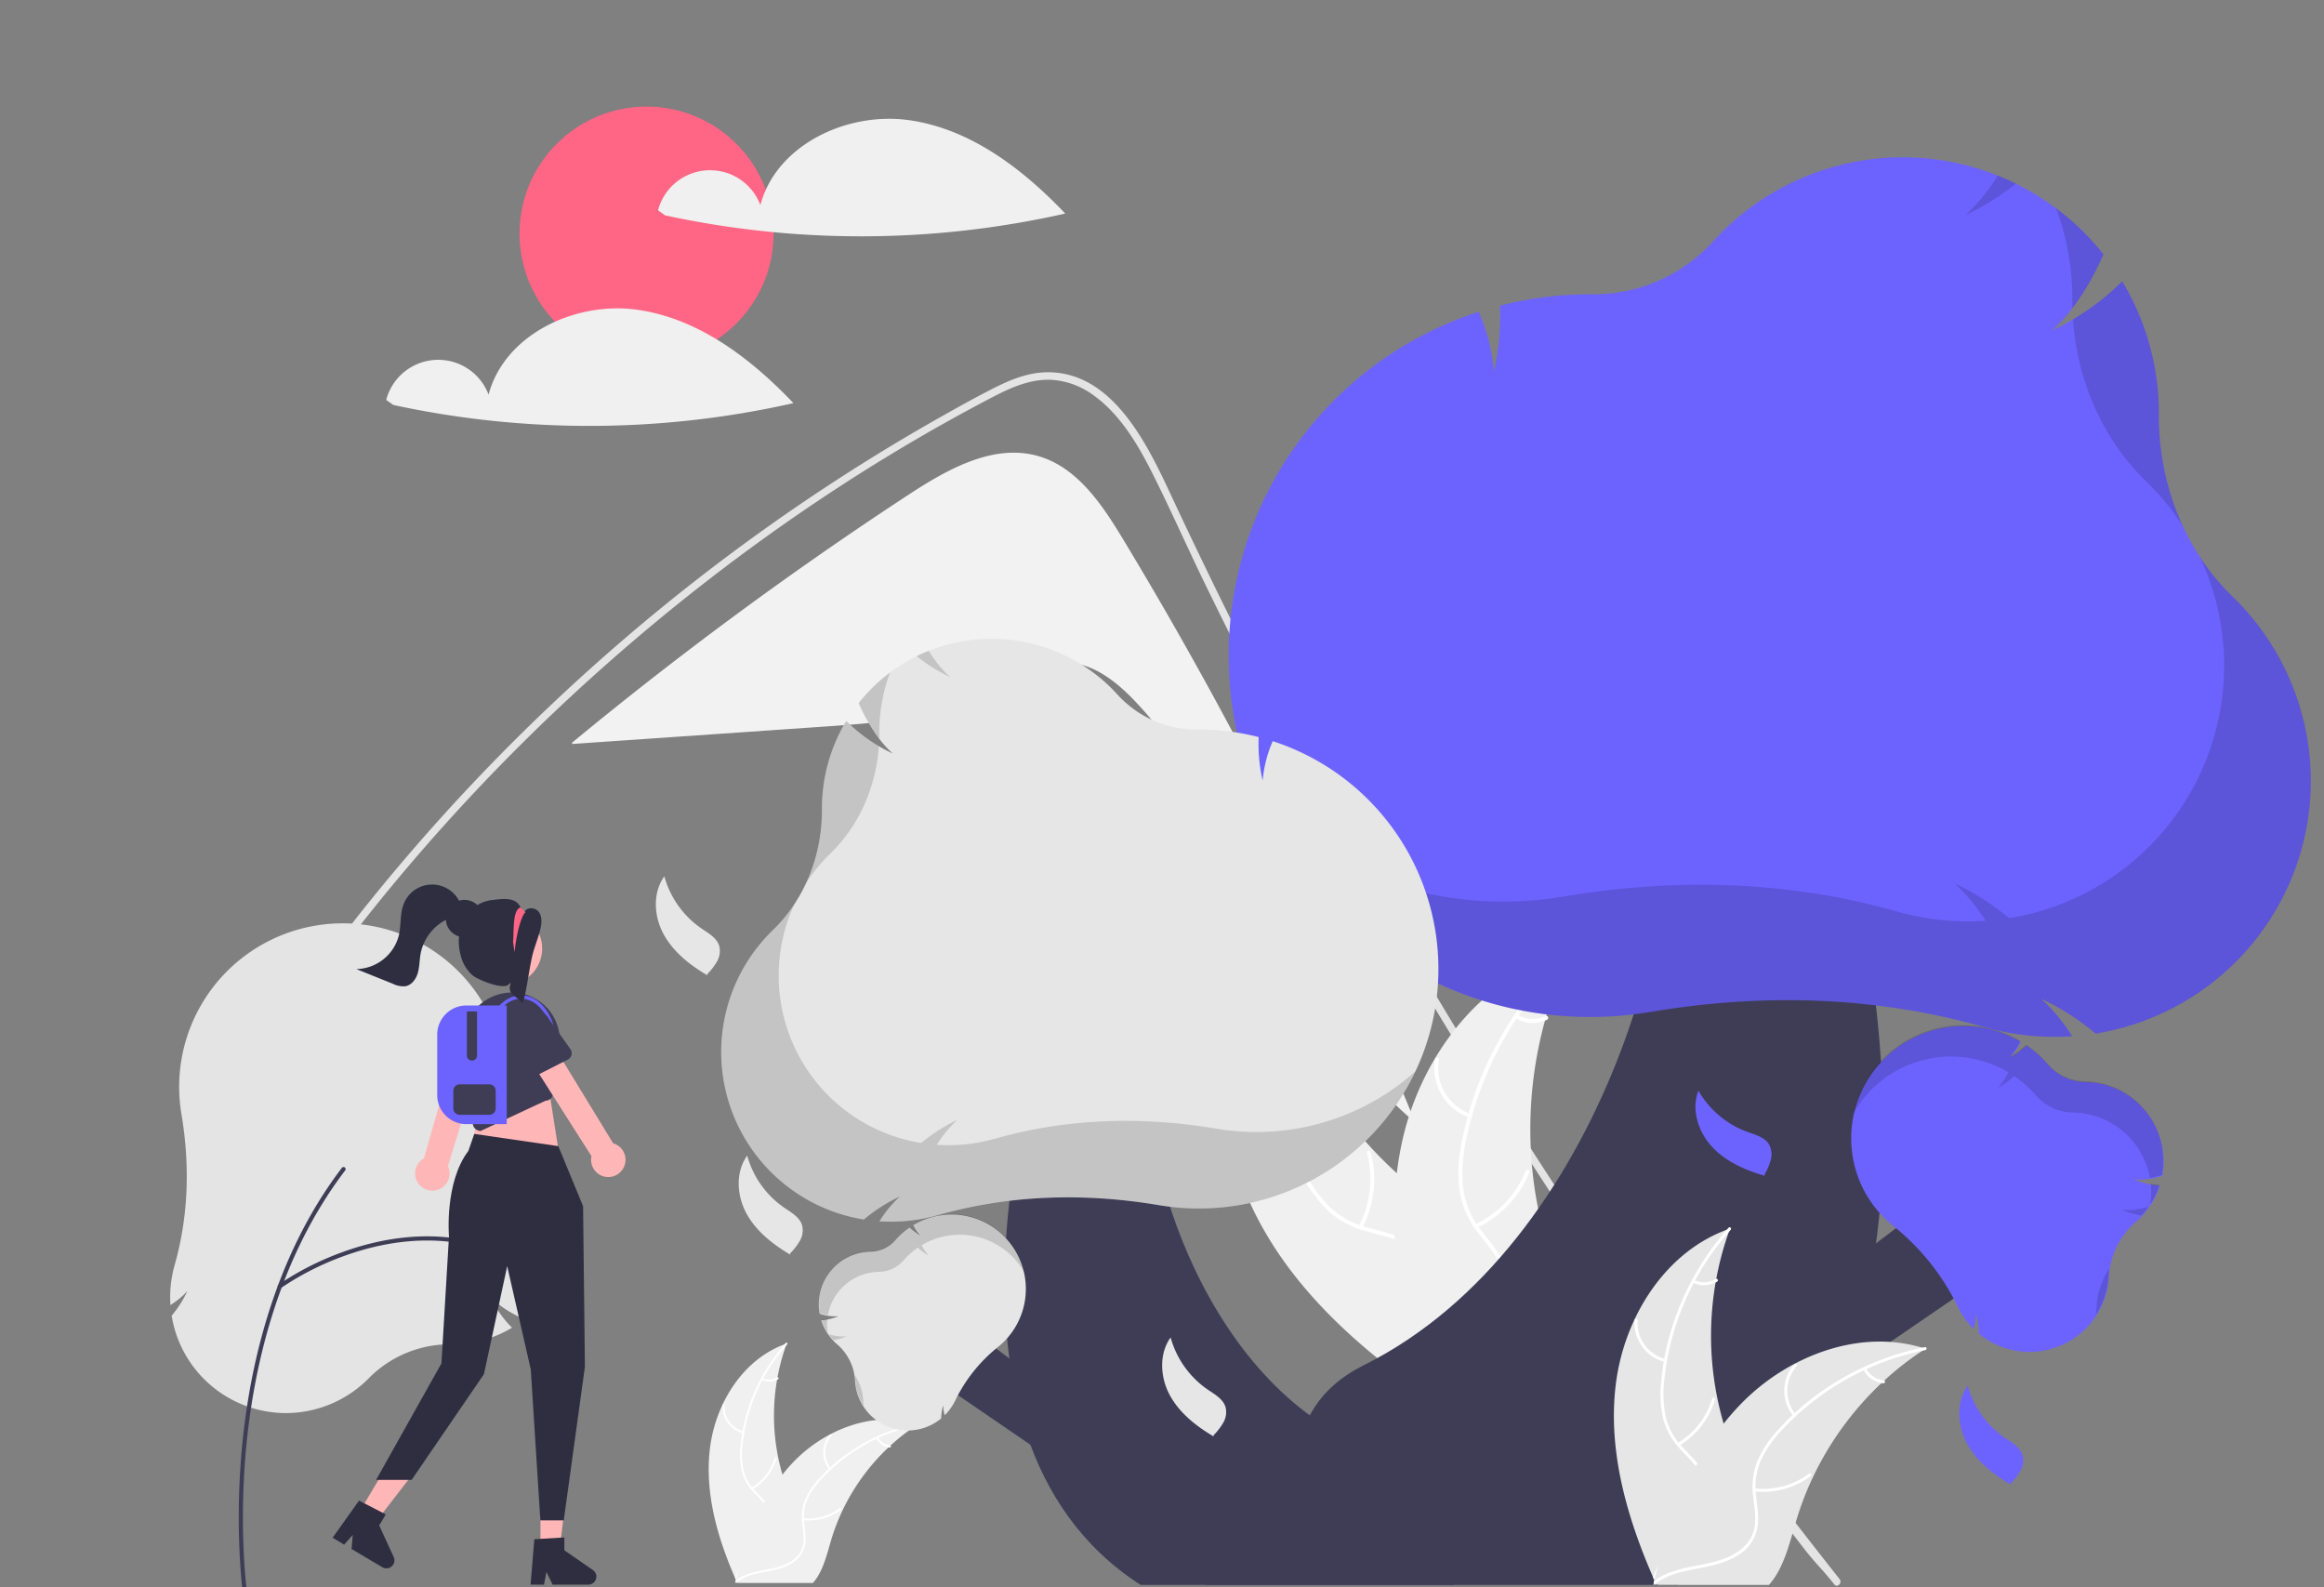 <?xml version="1.0" encoding="UTF-8" standalone="no"?>
<svg
   data-name="Layer 1"
   width="933.039"
   height="637.11"
   viewBox="0 0 933.039 637.11"
   version="1.1"
   id="svg196"
   sodipodi:docname="register2.svg"
   inkscape:version="1.1.2 (b8e25be833, 2022-02-05)"
   xmlns:inkscape="http://www.inkscape.org/namespaces/inkscape"
   xmlns:sodipodi="http://sodipodi.sourceforge.net/DTD/sodipodi-0.dtd"
   xmlns="http://www.w3.org/2000/svg"
   xmlns:svg="http://www.w3.org/2000/svg">
  <rect x="0" y="0" width="933.039" height="637.11" fill="#808080" stroke="none"/>
  <defs
     id="defs200" />
  <sodipodi:namedview
     id="namedview198"
     pagecolor="#505050"
     bordercolor="#eeeeee"
     borderopacity="1"
     inkscape:pageshadow="0"
     inkscape:pageopacity="0"
     inkscape:pagecheckerboard="0"
     showgrid="false"
     inkscape:zoom="0.85940598"
     inkscape:cx="347.33293"
     inkscape:cy="304.86174"
     inkscape:window-width="1920"
     inkscape:window-height="1017"
     inkscape:window-x="-8"
     inkscape:window-y="-8"
     inkscape:window-maximized="1"
     inkscape:current-layer="svg196"
     inkscape:snap-page="false"
     showguides="false"
     inkscape:lockguides="false" />
  <circle
     cx="259.583"
     cy="93.785"
     r="51"
     fill="#ff6584"
     id="circle2" />
  <path
     d="m 364.616,48.194 c -24.717,-3.341 -52.935,10.019 -59.341,34.124 a 21.597,21.597 0 0 0 -41.093,2.109 l 2.83,2.027 a 372.275,372.275 0 0 0 160.659,-0.726 c -17.193,-18.069 -38.337,-34.192 -63.054,-37.533 z"
     fill="#f0f0f0"
     id="path4" />
  <path
     d="m 255.492,124.301 c -24.717,-3.341 -52.935,10.019 -59.341,34.124 a 21.597,21.597 0 0 0 -41.093,2.109 l 2.83,2.027 A 372.275,372.275 0 0 0 318.546,161.833 C 301.353,143.764 280.209,127.642 255.492,124.301 Z"
     fill="#f0f0f0"
     id="path6" />
  <path
     d="M584.083,347.219c-8.366-13.837-18.279-28.61-33.804-33.128-17.979-5.232-36.448,5.162-52.114,15.418A1518.608,1518.608,0,0,0,363.017,429.084l.047.537q50.424-3.477,100.849-6.955c24.288-1.675,49.41-3.581,70.873-15.07,8.145-4.36,16.084-10.184,25.313-10.59,11.467-.504,21.465,7.504,29.322,15.871,46.477,49.492,59.927,125.177,112.07,168.66A1654.787,1654.787,0,0,0,584.083,347.219Z"
     transform="translate(-133.323 -130.962)"
     fill="#f2f2f2"
     id="path8" />
  <path
     d="M869.772,767.003c-5.14-6.49-7.24-8.01-12.31-14.56q-61.92-80.085-116.4-165.58-37.005-58.065-70.34-118.36-15.87-28.665-30.87-57.78-11.64-22.575-22.76-45.42c-2.12-4.35-4.18-8.72-6.23-13.1-4.83-10.3-9.57-20.65-14.66-30.81-5.8-11.58-12.86-23.72-23.51-31.5a32.076,32.076,0,0,0-16.71-6.43c-8.67-.56-16.67,3.02-24.19,6.93-55.02,28.69-106.53,64.66-153.12,105.59a797.156,797.156,0,0,0-124.4,138.09c-1.1,1.57-3.7.07-2.59-1.51q6.555-9.27,13.37-18.34a801.562,801.562,0,0,1,204.64-190.88q19.906-12.9,40.56-24.59c6.94-3.93,13.91-7.81,21-11.45,6.95-3.57,14.33-6.78,22.27-6.9,27.02-.42,41.01,30.18,50.62,50.77q4.53,9.72,9.17,19.38,17.535,36.675,36.42,72.68,11.655,22.23,23.82,44.2,37.86,68.415,80.48,134.06c37.64,57.97,74.98,109.18,117.86,163.39C873.073,766.383,870.963,768.523,869.772,767.003Z"
     transform="translate(-133.323 -130.962)"
     fill="#e4e4e4"
     id="path10" />
  <path
     d="M418.372,712.23c2.256-18.143,13.5-36.02,30.804-41.924a84.237,84.237,0,0,0,.004,57.834c2.659,7.192,6.365,14.914,3.864,22.163-1.556,4.51-5.363,7.961-9.618,10.119-4.255,2.158-8.978,3.186-13.642,4.194l-.918.759C421.463,748.657,416.115,730.373,418.372,712.23Z"
     transform="translate(-133.323 -130.962)"
     fill="#f0f0f0"
     id="path22" />
  <path
     d="M449.347,670.649a72,72,0,0,0-17.899,40.521,31.006,31.006,0,0,0,.353,9.708,17.783,17.783,0,0,0,4.423,8.248c1.993,2.19,4.286,4.2,5.713,6.836a10.889,10.889,0,0,1,.532,8.889c-1.259,3.612-3.741,6.556-6.269,9.351-2.806,3.103-5.77,6.282-6.963,10.395-.145.498-.909.245-.765-.253,2.075-7.157,9.023-11.223,12.336-17.669,1.546-3.008,2.195-6.5.746-9.675-1.267-2.777-3.63-4.851-5.668-7.051a18.976,18.976,0,0,1-4.625-7.904,28.664,28.664,0,0,1-.725-9.659A69.853,69.853,0,0,1,435.638,691.16a73.276,73.276,0,0,1,13.176-21.115c.345-.386.875.221.533.604Z"
     transform="translate(-133.323 -130.962)"
     fill="#fff"
     id="path24" />
  <path
     d="M431.665,706.294a10.802,10.802,0,0,1-8.223-11.316c.041-.517.846-.477.805.04a10.003,10.003,0,0,0,7.67,10.51c.504.12.249.884-.253.765Z"
     transform="translate(-133.323 -130.962)"
     fill="#fff"
     id="path26" />
  <path
     d="M435.066,728.149a20.82,20.82,0,0,0,9.298-11.991c.146-.498.911-.245.765.253a21.656,21.656,0,0,1-9.7,12.458c-.447.265-.807-.456-.362-.72Z"
     transform="translate(-133.323 -130.962)"
     fill="#fff"
     id="path28" />
  <path
     d="M439.541,684.185a6.115,6.115,0,0,0,5.795-.294c.443-.271.803.451.362.72a6.852,6.852,0,0,1-6.41.34.416.416,0,0,1-.256-.509.405.405,0,0,1,.509-.256Z"
     transform="translate(-133.323 -130.962)"
     fill="#fff"
     id="path30" />
  <path
     d="M501.917,702.712c-.272.177-.544.354-.816.537a80.525,80.525,0,0,0-10.296,8.038c-.252.224-.503.456-.748.687a84.892,84.892,0,0,0-18.437,25.238,82.44,82.44,0,0,0-4.516,11.684c-1.666,5.529-3.033,11.656-6.332,16.179a14.142,14.142,0,0,1-1.102,1.36H429.863c-.068-.034-.136-.061-.204-.095l-1.19.054c.048-.211.102-.428.15-.639.027-.122.061-.245.088-.367.02-.082.041-.163.054-.238.007-.027.014-.054.02-.075.014-.075.034-.143.048-.211q.449-1.826.925-3.652c0-.007,0-.007.007-.014a121.219,121.219,0,0,1,10.201-26.781c.136-.252.272-.51.422-.762a78.667,78.667,0,0,1,7.066-10.718,69.543,69.543,0,0,1,4.631-5.298,57.831,57.831,0,0,1,14.472-10.84c10.691-5.645,23.068-7.807,34.494-4.359C501.339,702.528,501.625,702.617,501.917,702.712Z"
     transform="translate(-133.323 -130.962)"
     fill="#f0f0f0"
     id="path32" />
  <path
     d="M501.85,703.09a72,72,0,0,0-38.688,21.578,31.005,31.005,0,0,0-5.563,7.964,17.783,17.783,0,0,0-1.435,9.249c.273,2.949.894,5.934.445,8.898a10.889,10.889,0,0,1-4.927,7.418c-3.18,2.126-6.934,2.982-10.635,3.692-4.109.788-8.389,1.542-11.818,4.108-.415.311-.874-.352-.459-.662,5.966-4.465,13.961-3.528,20.488-6.68,3.045-1.471,5.666-3.868,6.421-7.276.66-2.98.022-6.059-.28-9.042a18.976,18.976,0,0,1,1.066-9.095,28.664,28.664,0,0,1,5.237-8.148,69.853,69.853,0,0,1,16.854-13.878,73.276,73.276,0,0,1,23.233-8.926c.507-.101.566.704.062.804Z"
     transform="translate(-133.323 -130.962)"
     fill="#fff"
     id="path34" />
  <path
     d="M466.272,720.905a10.802,10.802,0,0,1,.248-13.986c.344-.388.963.128.619.517a10.003,10.003,0,0,0-.204,13.01c.331.399-.334.856-.662.459Z"
     transform="translate(-133.323 -130.962)"
     fill="#fff"
     id="path36" />
  <path
     d="M455.829,740.403a20.82,20.82,0,0,0,14.643-3.976c.417-.309.875.353.459.662a21.656,21.656,0,0,1-15.246,4.107c-.516-.057-.37-.85.144-.793Z"
     transform="translate(-133.323 -130.962)"
     fill="#fff"
     id="path38" />
  <path
     d="M485.871,707.994a6.115,6.115,0,0,0,4.804,3.254c.517.051.369.843-.144.793a6.852,6.852,0,0,1-5.322-3.588.416.416,0,0,1,.102-.561.405.405,0,0,1,.561.102Z"
     transform="translate(-133.323 -130.962)"
     fill="#fff"
     id="path40" />
  <path
     d="M635.094,613.645c-14.62-32.339-14.081-73.331,8.609-100.621a163.52,163.52,0,0,0,58.527,95.805c11.682,9.224,25.636,18.267,28.827,32.806,1.986,9.046-.829,18.615-5.695,26.495-4.866,7.88-11.649,14.363-18.355,20.751l-.752,2.186C677.074,670.865,649.714,645.985,635.094,613.645Z"
     transform="translate(-133.323 -130.962)"
     fill="#f0f0f0"
     id="path42" />
  <path
     d="M644.334,513.419a139.766,139.766,0,0,0,11.35,85.24,60.188,60.188,0,0,0,10.408,15.726,34.52,34.52,0,0,0,15.673,9.189c5.519,1.611,11.35,2.62,16.381,5.545a21.137,21.137,0,0,1,9.876,14.188c1.569,7.258.436,14.647-.923,21.834-1.509,7.98-3.203,16.244-1.016,24.266.265.972-1.259,1.326-1.523.356-3.804-13.957,3.592-27.721,2.558-41.753-.482-6.548-2.941-12.989-8.555-16.783-4.909-3.317-10.922-4.363-16.524-5.946a36.836,36.836,0,0,1-15.66-8.414,55.642,55.642,0,0,1-10.974-15.268,135.598,135.598,0,0,1-13.028-40.328,142.244,142.244,0,0,1,.462-48.312c.18-.988,1.674-.52,1.495.462Z"
     transform="translate(-133.323 -130.962)"
     fill="#fff"
     id="path44" />
  <path
     d="M651.109,590.361a20.969,20.969,0,0,1-25.072-10.426c-.455-.898.919-1.647,1.374-.748a19.417,19.417,0,0,0,23.342,9.65c.957-.312,1.307,1.213.356,1.523Z"
     transform="translate(-133.323 -130.962)"
     fill="#fff"
     id="path46" />
  <path
     d="M678.859,623.125a40.417,40.417,0,0,0,3.269-29.272c-.261-.973,1.262-1.327,1.523-.356a42.039,42.039,0,0,1-3.464,30.454c-.472.891-1.798.061-1.329-.826Z"
     transform="translate(-133.323 -130.962)"
     fill="#fff"
     id="path48" />
  <path
     d="M641.786,545.765a11.87,11.87,0,0,0,9.302-6.351c.461-.897,1.786-.065,1.329.826a13.301,13.301,0,0,1-10.275,7.048.808.808,0,0,1-.939-.584.786.786,0,0,1,.584-.939Z"
     transform="translate(-133.323 -130.962)"
     fill="#fff"
     id="path50" />
  <path
     d="M763.867,513.341c-.272.568-.543,1.136-.809,1.716a156.316,156.316,0,0,0-8.923,23.735c-.19.626-.373,1.264-.544,1.895a164.793,164.793,0,0,0-5.006,60.465,160.034,160.034,0,0,0,4.341,23.925c2.834,10.846,6.77,22.38,5.882,33.209a27.454,27.454,0,0,1-.449,3.368l-49.38,30.161c-.147.012-.287.036-.434.049l-1.917,1.294c-.134-.398-.265-.813-.399-1.211-.079-.23-.146-.467-.225-.698-.049-.156-.098-.312-.151-.449-.017-.052-.032-.104-.042-.144-.053-.138-.088-.271-.134-.398q-1.104-3.479-2.163-6.986c-.007-.011-.007-.011-.003-.029-5.334-17.827-9.227-36.255-10.2-54.689-.029-.555-.066-1.12-.072-1.689a152.708,152.708,0,0,1,.861-24.906,135.001,135.001,0,0,1,2.312-13.463,112.263,112.263,0,0,1,13.006-32.602c11.999-20.169,30.315-36.275,52.732-42.124C762.724,513.622,763.287,513.479,763.867,513.341Z"
     transform="translate(-133.323 -130.962)"
     fill="#f0f0f0"
     id="path52" />
  <path
     d="M764.139,514.036a139.766,139.766,0,0,0-42.258,74.893,60.188,60.188,0,0,0-1.158,18.822A34.52,34.52,0,0,0,727.705,624.524c3.436,4.609,7.485,8.926,9.741,14.29a21.137,21.137,0,0,1-.657,17.274c-3.117,6.739-8.47,11.957-13.883,16.877-6.009,5.463-12.337,11.042-15.421,18.763-.374.936-1.803.301-1.43-.633,5.365-13.434,19.558-19.971,27.181-31.797,3.557-5.518,5.472-12.142,3.274-18.551-1.922-5.604-6.094-10.059-9.613-14.696a36.836,36.836,0,0,1-7.438-16.146,55.642,55.642,0,0,1,.43-18.797,135.598,135.598,0,0,1,13.878-40.043,142.244,142.244,0,0,1,29.456-38.296c.739-.68,1.649.593.916,1.269Z"
     transform="translate(-133.323 -130.962)"
     fill="#fff"
     id="path54" />
  <path
     d="M723.224,579.549a20.969,20.969,0,0,1-13.741-23.419c.177-.991,1.725-.762,1.548.23a19.417,19.417,0,0,0,12.827,21.759c.952.327.313,1.756-.633,1.43Z"
     transform="translate(-133.323 -130.962)"
     fill="#fff"
     id="path56" />
  <path
     d="M725.654,622.416a40.417,40.417,0,0,0,20.234-21.404c.377-.934,1.807-.3,1.43.633a42.039,42.039,0,0,1-21.101,22.23c-.913.427-1.472-1.034-.564-1.459Z"
     transform="translate(-133.323 -130.962)"
     fill="#fff"
     id="path58" />
  <path
     d="M742.63,538.328a11.87,11.87,0,0,0,11.25.53c.908-.439,1.465,1.023.564,1.459a13.301,13.301,0,0,1-12.447-.558.808.808,0,0,1-.399-1.032.786.786,0,0,1,1.032-.399Z"
     transform="translate(-133.323 -130.962)"
     fill="#fff"
     id="path60" />
  <polygon
     points="725.514 520.131 781.058 477.961 808.131 505.035 717.646 566.955 725.514 520.131"
     fill="#3f3d56"
     id="polygon62" />
  <path
     d="M807.033,767.207H617.031l6.664-21.592,0,0c41.302-14.951,18.102-47.089,57.39-66.732,96.095-48.047,133.297-191.426,119.226-248.104l62.973-2.663S950.249,675.087,807.033,767.207Z"
     transform="translate(-133.323 -130.962)"
     fill="#3f3d56"
     id="path64" />
  <path
     d="M969.24,665.71a31.936,31.936,0,0,1-41.268.772l-.123-.101-.004-.159a30.599,30.599,0,0,0-1.227-7.809,21.86,21.86,0,0,1-.794,5.406l-.159.593-.427-.441c-.369-.38-.725-.766-1.06-1.147a32.206,32.206,0,0,1-4.905-7.428,93.885,93.885,0,0,0-26.05-32.469,45.581,45.581,0,0,1-5.465-5.258,45.053,45.053,0,0,1,56.576-68.639l.282.165-.146.291a23.468,23.468,0,0,1-4.187,6.04,30.605,30.605,0,0,0,6.449-4.659l.205-.193.232.16a45.245,45.245,0,0,1,8.239,7.334l.263.301a20.113,20.113,0,0,0,14.893,6.873,31.926,31.926,0,0,1,30.915,37.404l-.036.211-.205.062a27.396,27.396,0,0,1-11.158,1.392,31.125,31.125,0,0,0,9.939,2.489l.443.035-.141.422a31.905,31.905,0,0,1-9.208,13.883l-.121.106c-.043.037-.086.075-.129.113a31.351,31.351,0,0,0-10.831,21.761A32.17,32.17,0,0,1,969.24,665.71Z"
     transform="translate(-133.323 -130.962)"
     fill="#6c63ff"
     id="path66" />
  <path
     d="M975.052,655.447a31.844,31.844,0,0,1-.359,3.433,32.276,32.276,0,0,0,5.189-15.991c.042-.872.134-1.74.257-2.605A30.291,30.291,0,0,0,975.052,655.447Z"
     transform="translate(-133.323 -130.962)"
     opacity="0.15"
     id="path68" />
  <path
     d="M985.1,616.637a31.077,31.077,0,0,0,7.942,2.246,31.959,31.959,0,0,0,2.91-3.551A27.08,27.08,0,0,1,985.1,616.637Z"
     transform="translate(-133.323 -130.962)"
     opacity="0.15"
     id="path70" />
  <path
     d="M996.804,606.152a32.12,32.12,0,0,1-.227,8.285,31.752,31.752,0,0,0,3.594-7.411l.141-.422-.443-.035A30.861,30.861,0,0,1,996.804,606.152Z"
     transform="translate(-133.323 -130.962)"
     opacity="0.15"
     id="path72" />
  <path
     d="M993.85,575.847a32.001,32.001,0,0,0-23.435-10.836,20.113,20.113,0,0,1-14.893-6.873l-.263-.301a45.246,45.246,0,0,0-8.239-7.334l-.232-.16-.205.193a30.605,30.605,0,0,1-6.449,4.659,23.469,23.469,0,0,0,4.187-6.04l.146-.291-.281-.165a45.02,45.02,0,0,0-66.701,29.146,45.028,45.028,0,0,1,61.871-16.588l.281.165-.146.291a23.469,23.469,0,0,1-4.187,6.04,30.604,30.604,0,0,0,6.449-4.659l.205-.193.232.16a45.246,45.246,0,0,1,8.239,7.334l.263.301a20.113,20.113,0,0,0,14.893,6.873,31.932,31.932,0,0,1,30.882,26.244,38.699,38.699,0,0,0,4.621-1.125l.205-.062.036-.211A31.803,31.803,0,0,0,993.85,575.847Z"
     transform="translate(-133.323 -130.962)"
     opacity="0.15"
     id="path74" />
  <path
     d="M1061.073,444.374a102.831,102.831,0,0,1-85.892,101.417l-.508.083-.393-.327a98.526,98.526,0,0,0-21.49-13.641A70.386,70.386,0,0,1,964.172,545.319l1.095,1.645-1.973.095c-1.703.083-3.395.124-5.028.124a103.699,103.699,0,0,1-28.39-3.936c-41.952-11.936-87.003-13.977-133.899-6.067a146.765,146.765,0,0,1-24.335,2.03c-79.962,0-145.017-65.068-145.017-145.045a144.815,144.815,0,0,1,99.378-137.707l.997-.33.394.973a75.566,75.566,0,0,1,5.699,22.968,98.547,98.547,0,0,0,2.449-25.5l-.031-.905.879-.221a145.685,145.685,0,0,1,35.252-4.324l1.286.005A64.761,64.761,0,0,0,821.215,227.733a102.799,102.799,0,0,1,156.175,4.797l.433.536-.286.628c-6.007,13.239-12.551,22.884-20.362,29.937a100.218,100.218,0,0,0,27.153-18.735l1.027-.996.72,1.236a102.73,102.73,0,0,1,13.985,51.787l-.001.519c-.001.183-.001.368-.001.551,0,27.835,10.764,54.217,29.581,72.463A103.585,103.585,0,0,1,1061.073,444.374Z"
     transform="translate(-133.323 -130.962)"
     fill="#6c63ff"
     id="path76" />
  <g
     opacity="0.15"
     id="g86">
    <path
       d="M935.384,201.414A72.626,72.626,0,0,1,922.431,217.305a99.964,99.964,0,0,0,20.239-12.65Q939.092,202.893,935.384,201.414Z"
       transform="translate(-133.323 -130.962)"
       id="path78" />
    <path
       d="M994.894,324.13a103.222,103.222,0,0,1,14.783,18.009,105.084,105.084,0,0,1-9.618-44.146c0-.183,0-.368.001-.551l.001-.519A102.731,102.731,0,0,0,986.076,245.137l-.72-1.236-1.027.996a100.449,100.449,0,0,1-18.751,14.278C967.328,284.205,977.778,307.533,994.894,324.13Z"
       transform="translate(-133.323 -130.962)"
       id="path80" />
    <path
       d="M965.316,250.597l-.001.519c-.001.183-.001.368-.001.551,0,1.009.018,2.016.046,3.021a107.071,107.071,0,0,0,12.178-20.993l.286-.628-.433-.536a103.642,103.642,0,0,0-18.599-17.988A102.964,102.964,0,0,1,965.316,250.597Z"
       transform="translate(-133.323 -130.962)"
       id="path82" />
    <path
       d="M1029.639,370.457a92.951,92.951,0,0,1-13.103-15.942,102.705,102.705,0,0,1-76.099,144.949l-.508.083-.393-.327A98.53,98.53,0,0,0,918.045,485.578a70.384,70.384,0,0,1,11.381,13.414l1.095,1.645-1.973.095c-1.703.083-3.395.124-5.028.124a103.699,103.699,0,0,1-28.39-3.936c-41.952-11.936-87.003-13.977-133.899-6.067a146.768,146.768,0,0,1-24.335,2.03,144.405,144.405,0,0,1-96.347-36.741,145.197,145.197,0,0,0,131.092,83.068,146.767,146.767,0,0,0,24.335-2.03c46.896-7.91,91.947-5.869,133.899,6.067a103.698,103.698,0,0,0,28.39,3.936c1.633,0,3.325-.041,5.028-.124l1.973-.095-1.095-1.645a70.384,70.384,0,0,0-11.381-13.414,98.53,98.53,0,0,1,21.49,13.641l.393.327.508-.083a102.755,102.755,0,0,0,54.458-175.334Z"
       transform="translate(-133.323 -130.962)"
       id="path84" />
  </g>
  <path
     d="M545.796,418.357c-5.534-5.963-8.404-14.91-5.461-22.495a37.481,37.481,0,0,0,19.7,16.556c3.211,1.153,6.902,2.102,8.655,5.029a8.379,8.379,0,0,1,.693,6.173,24.883,24.883,0,0,1-2.477,5.847l-.004.53C559.088,427.733,551.329,424.319,545.796,418.357Z"
     transform="translate(-133.323 -130.962)"
     fill="#6c63ff"
     id="path88" />
  <path
     d="M820.667,591.31c-5.534-5.963-8.404-14.91-5.461-22.495A37.481,37.481,0,0,0,834.907,585.371c3.211,1.153,6.902,2.102,8.655,5.029a8.379,8.379,0,0,1,.693,6.173,24.883,24.883,0,0,1-2.477,5.847l-.004.53C833.96,600.686,826.201,597.272,820.667,591.31Z"
     transform="translate(-133.323 -130.962)"
     fill="#6c63ff"
     id="path90" />
  <path
     d="m 789.663,579.393 c -3.866,-7.158 -4.406,-16.539 0.341,-23.145 a 37.481,37.481 0 0 0 14.931,20.959 c 2.82,1.92 6.157,3.762 7.122,7.035 a 8.379,8.379 0 0 1 -0.874,6.15 24.884,24.884 0 0 1 -3.861,5.041 l -0.137,0.512 c -6.998,-4.147 -13.656,-9.393 -17.522,-16.551 z"
     fill="#6c63ff"
     id="path92" />
  <path
     d="M432.965,618.004c-3.866-7.158-4.406-16.539.341-23.145a37.481,37.481,0,0,0,14.931,20.959c2.82,1.92,6.157,3.762,7.122,7.035a8.379,8.379,0,0,1-.874,6.15,24.884,24.884,0,0,1-3.861,5.041l-.137.512C443.489,630.408,436.831,625.162,432.965,618.004Z"
     transform="translate(-133.323 -130.962)"
     fill="#e6e6e6"
     id="path96" />
  <path
     d="M782.05,686.55c3.357-26.997,20.089-53.597,45.836-62.383a125.344,125.344,0,0,0,.006,86.057c3.956,10.702,9.471,22.193,5.75,32.978-2.315,6.711-7.98,11.846-14.312,15.056-6.332,3.211-13.359,4.741-20.299,6.24l-1.366,1.13C786.649,740.754,778.692,713.547,782.05,686.55Z"
     transform="translate(-133.323 -130.962)"
     fill="#e6e6e6"
     id="path98" />
  <path
     d="M828.141,624.678a107.135,107.135,0,0,0-26.634,60.296,46.136,46.136,0,0,0,.525,14.446,26.461,26.461,0,0,0,6.581,12.273c2.966,3.259,6.378,6.249,8.5,10.173a16.202,16.202,0,0,1,.792,13.227c-1.874,5.375-5.567,9.755-9.328,13.914-4.175,4.617-8.586,9.347-10.36,15.468-.215.742-1.353.365-1.139-.376,3.088-10.65,13.426-16.699,18.356-26.291,2.301-4.476,3.266-9.672,1.109-14.397-1.886-4.132-5.401-7.218-8.433-10.492a28.236,28.236,0,0,1-6.882-11.761,42.651,42.651,0,0,1-1.078-14.372,103.94,103.94,0,0,1,7.591-31.587,109.035,109.035,0,0,1,19.606-31.42c.513-.574,1.303.329.793.899Z"
     transform="translate(-133.323 -130.962)"
     fill="#fff"
     id="path100" />
  <path
     d="M801.83,677.717a16.074,16.074,0,0,1-12.235-16.838c.061-.769,1.259-.71,1.198.06a14.884,14.884,0,0,0,11.413,15.639c.751.178.37,1.316-.376,1.139Z"
     transform="translate(-133.323 -130.962)"
     fill="#fff"
     id="path102" />
  <path
     d="M806.892,710.238a30.981,30.981,0,0,0,13.835-17.843c.218-.741,1.356-.364,1.139.376A32.225,32.225,0,0,1,807.431,711.309c-.665.394-1.201-.679-.539-1.071Z"
     transform="translate(-133.323 -130.962)"
     fill="#fff"
     id="path104" />
  <path
     d="M813.55,644.819a9.099,9.099,0,0,0,8.622-.438c.66-.403,1.195.671.539,1.071a10.196,10.196,0,0,1-9.538.505.62.62,0,0,1-.381-.757.603.603,0,0,1,.757-.381Z"
     transform="translate(-133.323 -130.962)"
     fill="#fff"
     id="path106" />
  <path
     d="M906.366,672.387c-.405.263-.809.526-1.215.799A119.822,119.822,0,0,0,889.831,685.148c-.375.334-.749.678-1.113,1.022a126.32,126.32,0,0,0-27.434,37.554,122.672,122.672,0,0,0-6.72,17.385c-2.479,8.227-4.513,17.345-9.421,24.074a21.044,21.044,0,0,1-1.639,2.024H799.149c-.101-.051-.202-.091-.303-.142l-1.771.081c.071-.314.152-.638.223-.951.041-.182.091-.364.131-.546.03-.121.061-.243.081-.354.01-.04.02-.081.03-.111.02-.111.051-.213.071-.314q.668-2.717,1.376-5.434c0-.01,0-.01.01-.02,3.633-13.793,8.45-27.404,15.179-39.851.203-.374.405-.759.628-1.133a117.056,117.056,0,0,1,10.514-15.948,103.483,103.483,0,0,1,6.891-7.883A86.054,86.054,0,0,1,853.745,678.469c15.908-8.399,34.325-11.617,51.327-6.487C905.506,672.114,905.931,672.245,906.366,672.387Z"
     transform="translate(-133.323 -130.962)"
     fill="#e6e6e6"
     id="path108" />
  <path
     d="M906.266,672.95a107.135,107.135,0,0,0-57.568,32.107,46.136,46.136,0,0,0-8.278,11.85,26.461,26.461,0,0,0-2.135,13.762c.406,4.388,1.33,8.83.662,13.24a16.202,16.202,0,0,1-7.331,11.037c-4.732,3.163-10.318,4.437-15.825,5.493-6.114,1.173-12.483,2.294-17.585,6.113-.618.463-1.3-.524-.683-.986,8.878-6.644,20.774-5.25,30.486-9.94,4.532-2.189,8.431-5.756,9.554-10.827.982-4.434.033-9.015-.417-13.455a28.236,28.236,0,0,1,1.586-13.534,42.652,42.652,0,0,1,7.792-12.125A103.94,103.94,0,0,1,871.603,685.037a109.035,109.035,0,0,1,34.571-13.283c.755-.15.842,1.047.092,1.196Z"
     transform="translate(-133.323 -130.962)"
     fill="#fff"
     id="path110" />
  <path
     d="M853.325,699.458a16.074,16.074,0,0,1,.368-20.811c.512-.577,1.433.191.92.769a14.884,14.884,0,0,0-.303,19.359c.492.594-.497,1.274-.986.683Z"
     transform="translate(-133.323 -130.962)"
     fill="#fff"
     id="path112" />
  <path
     d="M837.787,728.472a30.981,30.981,0,0,0,21.789-5.917c.62-.461,1.302.526.683.986a32.225,32.225,0,0,1-22.686,6.111c-.768-.085-.55-1.265.214-1.18Z"
     transform="translate(-133.323 -130.962)"
     fill="#fff"
     id="path114" />
  <path
     d="M882.49,680.247a9.099,9.099,0,0,0,7.148,4.842c.769.076.55,1.255-.214,1.18a10.196,10.196,0,0,1-7.919-5.339.62.62,0,0,1,.151-.834.603.603,0,0,1,.834.151Z"
     transform="translate(-133.323 -130.962)"
     fill="#fff"
     id="path116" />
  <polygon
     points="423.592 559.289 386.779 531.34 368.836 549.283 428.807 590.322 423.592 559.289"
     fill="#3f3d56"
     id="polygon118" />
  <path
     d="M591.248,767.207h125.927L712.758,752.897l0,0c-27.373-9.909-11.998-31.209-38.036-44.228-63.688-31.844-88.345-126.87-79.019-164.434l-41.736-1.765S496.329,706.153,591.248,767.207Z"
     transform="translate(-133.323 -130.962)"
     fill="#3f3d56"
     id="path120" />
  <path
     d="M476.592,685.032a20.779,20.779,0,0,0-7.178-14.423c-.028-.025-.057-.05-.085-.075l-.08-.07a21.145,21.145,0,0,1-6.103-9.201l-.093-.279.293-.023a20.628,20.628,0,0,0,6.587-1.65,18.157,18.157,0,0,1-7.395-.923l-.136-.041-.024-.14a21.16,21.16,0,0,1,20.489-24.79,13.33,13.33,0,0,0,9.871-4.555l.174-.2a29.987,29.987,0,0,1,5.46-4.861l.154-.106.136.128a20.284,20.284,0,0,0,4.274,3.088,15.554,15.554,0,0,1-2.775-4.003l-.097-.193.187-.109a29.86,29.86,0,0,1,37.497,45.492,30.209,30.209,0,0,1-3.622,3.485,62.224,62.224,0,0,0-17.265,21.52,21.344,21.344,0,0,1-3.251,4.923c-.222.252-.458.508-.703.76l-.283.292-.105-.393a14.487,14.487,0,0,1-.526-3.583,20.28,20.28,0,0,0-.813,5.176l-.003.105-.082.067A21.15,21.15,0,0,1,476.592,685.032Z"
     transform="translate(-133.323 -130.962)"
     fill="#e6e6e6"
     id="path122" />
  <path
     d="M479.891,693.136a21.104,21.104,0,0,0,.238,2.275,21.392,21.392,0,0,1-3.439-10.598c-.028-.578-.089-1.153-.17-1.726A20.075,20.075,0,0,1,479.891,693.136Z"
     transform="translate(-133.323 -130.962)"
     opacity="0.15"
     id="path124" />
  <path
     d="M473.231,667.415a20.597,20.597,0,0,1-5.264,1.488,21.181,21.181,0,0,1-1.929-2.353A17.947,17.947,0,0,0,473.231,667.415Z"
     transform="translate(-133.323 -130.962)"
     opacity="0.15"
     id="path126" />
  <path
     d="M465.474,660.465a21.289,21.289,0,0,0,.151,5.491,21.044,21.044,0,0,1-2.382-4.912L463.15,660.765l.293-.023A20.452,20.452,0,0,0,465.474,660.465Z"
     transform="translate(-133.323 -130.962)"
     opacity="0.15"
     id="path128" />
  <path
     d="M467.433,640.38a21.209,21.209,0,0,1,15.532-7.182,13.33,13.33,0,0,0,9.871-4.555l.174-.2a29.987,29.987,0,0,1,5.46-4.861l.154-.106.136.128a20.284,20.284,0,0,0,4.274,3.088A15.555,15.555,0,0,1,500.258,622.69l-.097-.193.187-.109a29.838,29.838,0,0,1,44.207,19.317,29.843,29.843,0,0,0-41.006-10.994l-.187.109.097.193a15.555,15.555,0,0,0,2.775,4.003,20.284,20.284,0,0,1-4.274-3.088l-.136-.128-.154.106a29.987,29.987,0,0,0-5.46,4.861l-.174.2a13.33,13.33,0,0,1-9.871,4.555,21.163,21.163,0,0,0-20.468,17.393,25.648,25.648,0,0,1-3.063-.745l-.136-.041-.024-.14A21.078,21.078,0,0,1,467.433,640.38Z"
     transform="translate(-133.323 -130.962)"
     opacity="0.15"
     id="path130" />
  <path
     d="M443.713,504.255c12.471-12.093,19.605-29.578,19.605-48.026,0-.121,0-.244-.001-.365l-.001-.344a68.086,68.086,0,0,1,9.269-34.323l.477-.819.68.66a66.421,66.421,0,0,0,17.996,12.417c-5.177-4.675-9.514-11.067-13.495-19.842l-.19-.416.287-.355a68.132,68.132,0,0,1,103.507-3.179,42.921,42.921,0,0,0,32.003,14.178l.853-.004a96.555,96.555,0,0,1,23.364,2.866l.583.146-.021.6a65.313,65.313,0,0,0,1.623,16.9,50.082,50.082,0,0,1,3.777-15.223l.261-.645.661.219A96.146,96.146,0,0,1,614.705,616.099a97.271,97.271,0,0,1-16.128-1.346c-31.081-5.243-60.939-3.89-88.744,4.021a68.728,68.728,0,0,1-18.816,2.609c-1.083,0-2.204-.027-3.333-.082l-1.308-.063.726-1.09a46.65,46.65,0,0,1,7.543-8.89,65.3,65.3,0,0,0-14.243,9.041l-.26.217-.337-.055A68.102,68.102,0,0,1,443.713,504.255Z"
     transform="translate(-133.323 -130.962)"
     fill="#e6e6e6"
     id="path132" />
  <g
     opacity="0.15"
     id="g142">
    <path
       d="M506.182,392.22a48.134,48.134,0,0,0,8.585,10.532,66.253,66.253,0,0,1-13.414-8.384Q503.724,393.2,506.182,392.22Z"
       transform="translate(-133.323 -130.962)"
       id="path134" />
    <path
       d="M466.741,473.551a68.411,68.411,0,0,0-9.798,11.936,69.646,69.646,0,0,0,6.375-29.258c0-.121,0-.244-.001-.365l-.001-.344a68.087,68.087,0,0,1,9.269-34.323l.477-.819.68.66a66.574,66.574,0,0,0,12.427,9.463C485.01,447.09,478.084,462.551,466.741,473.551Z"
       transform="translate(-133.323 -130.962)"
       id="path136" />
    <path
       d="M486.344,424.816l.001.344c.001.121.001.244.001.365,0,.669-.012,1.336-.031,2.002a70.962,70.962,0,0,1-8.071-13.914l-.19-.416.287-.355a68.69,68.69,0,0,1,12.327-11.922A68.241,68.241,0,0,0,486.344,424.816Z"
       transform="translate(-133.323 -130.962)"
       id="path138" />
    <path
       d="M443.713,504.255a61.605,61.605,0,0,0,8.684-10.566,68.069,68.069,0,0,0,50.436,96.067l.337.055.26-.217a65.303,65.303,0,0,1,14.243-9.041,46.648,46.648,0,0,0-7.543,8.89l-.726,1.091,1.307.063c1.129.055,2.25.082,3.333.082a68.728,68.728,0,0,0,18.816-2.609c27.805-7.911,57.662-9.263,88.744-4.021a97.273,97.273,0,0,0,16.128,1.346,95.707,95.707,0,0,0,63.855-24.351,96.232,96.232,0,0,1-86.883,55.055,97.273,97.273,0,0,1-16.128-1.346c-31.081-5.243-60.939-3.89-88.744,4.021a68.728,68.728,0,0,1-18.816,2.609c-1.082,0-2.204-.027-3.333-.082l-1.307-.063.726-1.091a46.648,46.648,0,0,1,7.543-8.89,65.302,65.302,0,0,0-14.243,9.041l-.26.217-.337-.055a68.102,68.102,0,0,1-36.093-116.205Z"
       transform="translate(-133.323 -130.962)"
       id="path140" />
  </g>
  <path
     d="M 114.848,567.262 A 46.534,46.534 0 0 1 68.954,528.394 l -0.037,-0.23 0.148,-0.178 a 44.586,44.586 0 0 0 6.173,-9.725 31.852,31.852 0 0 1 -6.07,5.15 l -0.745,0.495 -0.043,-0.893 c -0.037,-0.771 -0.056,-1.536 -0.056,-2.275 a 46.926,46.926 0 0 1 1.781,-12.847 c 5.401,-18.985 6.325,-39.371 2.745,-60.593 a 66.415,66.415 0 0 1 -0.919,-11.012 65.647,65.647 0 0 1 127.953,-20.653 l 0.149,0.451 -0.44,0.178 a 34.195,34.195 0 0 1 -10.394,2.579 44.596,44.596 0 0 0 11.539,1.108 l 0.409,-0.014 0.1,0.398 a 65.926,65.926 0 0 1 1.957,15.952 l -0.002,0.582 a 29.306,29.306 0 0 0 9.681,21.852 46.519,46.519 0 0 1 -2.171,70.673 l -0.243,0.196 -0.284,-0.129 c -5.991,-2.718 -10.356,-5.68 -13.547,-9.214 a 45.351,45.351 0 0 0 8.478,12.288 l 0.451,0.465 -0.559,0.326 a 46.488,46.488 0 0 1 -23.435,6.329 l -0.235,-6e-4 c -0.083,-6.1e-4 -0.166,-6.1e-4 -0.249,-6.1e-4 a 45.682,45.682 0 0 0 -32.791,13.386 46.875,46.875 0 0 1 -33.45,14.225 z"
     fill="#e4e4e4"
     id="path144" />
  <path
     d="m 98.384,640.566 a 0.84,0.84 0 0 1 -0.83,-0.721 c -0.036,-0.251 -3.53,-25.451 -0.392,-58.944 2.898,-30.931 12.205,-75.483 40.086,-112.073 a 0.84,0.84 0 1 1 1.336,1.018 c -27.64,36.274 -36.872,80.499 -39.749,111.212 -3.12,33.298 0.347,58.302 0.382,58.551 a 0.84,0.84 0 0 1 -0.832,0.958 z"
     fill="#3f3d56"
     id="path146" />
  <path
     d="m 112.321,517.21 a 0.84,0.84 0 0 1 -0.494,-1.519 115.728,115.728 0 0 1 25.549,-13.006 c 14.096,-5.16 35.53,-9.839 57.597,-2.816 a 0.84,0.84 0 1 1 -0.509,1.6 c -21.614,-6.879 -42.66,-2.278 -56.51,2.793 a 113.827,113.827 0 0 0 -25.139,12.787 0.836,0.836 0 0 1 -0.493,0.16 z"
     fill="#3f3d56"
     id="path148" />
  <path
     d="m 175.432,477.713 a 6.874,6.874 0 0 0 4.404,-9.577 l 14.815,-48.3 -10.897,-2.16 -13.55,47.344 a 6.912,6.912 0 0 0 5.227,12.693 z"
     fill="#ffb6b6"
     id="path150" />
  <path
     d="m 195.515,405.725 a 7.938,7.938 0 0 0 -4.94,-0.3 v 0.01 a 7.085,7.085 0 0 0 -1.59,0.59 7.442,7.442 0 0 0 -1.54,1.01 7.783,7.783 0 0 0 -2.28,3.16 l -7.22,12.58 a 2.839,2.839 0 0 0 -0.22,2.38 2.868,2.868 0 0 0 1.66,1.73 l 1.56,0.61 7.41,2.91 2.73,1.08 1.84,0.72 a 2.868,2.868 0 0 0 3.85,-2.03 l 3.26,-14.09 a 8.004,8.004 0 0 0 -4.52,-10.36 z"
     fill="#3f3d56"
     id="path152" />
  <polygon
     points="185.036,623.065 188.626,593.969 177.492,593.969 177.492,623.065 "
     fill="#ffb6b6"
     id="polygon154"
     transform="translate(39.494)" />
  <path
     d="m 213.005,636.135 h 5.41 l 0.966,-5.107 2.473,5.107 h 14.348 a 3.225,3.225 0 0 0 1.833,-5.879 l -11.458,-7.913 v -5.163 l -12.051,0.719 z"
     fill="#2f2e41"
     id="path156" />
  <polygon
     points="110.618,611.946 128.548,588.751 118.972,583.072 104.13,608.098 "
     fill="#ffb6b6"
     id="polygon158"
     transform="translate(39.494)" />
  <path
     d="m 133.532,617.309 4.653,2.759 3.436,-3.9 -0.478,5.654 12.341,7.319 a 3.225,3.225 0 0 0 4.575,-4.122 l -5.819,-12.651 2.634,-4.441 -10.733,-5.529 z"
     fill="#2f2e41"
     id="path160" />
  <polygon
     points="184.525,460.396 149.7,460.855 154.283,438.402 180.859,437.027 "
     fill="#ffb6b6"
     id="polygon162"
     transform="translate(39.494)" />
  <path
     d="m 224.153,460.101 9.947,24.123 0.725,64.51 -8.488,61.594 h -9.393 l -3.849,-60.589 -9.466,-41.458 -9.336,43.36 -29.029,42.441 h -14.264 l 26.225,-46.769 3.035,-50.946 c 0,0 -1.892,-21.613 7.79,-34.366 l 2.357,-6.808 z"
     fill="#2f2e41"
     id="path164" />
  <path
     d="m 224.635,415.505 c -0.02,-0.21 -0.05,-0.43 -0.09,-0.64 a 19.275,19.275 0 0 0 -21.83,-16.23 19.679,19.679 0 0 0 -12.14,6.79 v 0.01 c -0.16,0.19 -0.31,0.39 -0.46,0.59 -0.27,0.34 -0.52,0.7 -0.76,1.06 a 19.291,19.291 0 0 0 -3.2,11.06 v 0.01 a 19.057,19.057 0 0 0 0.63,4.48 71.765,71.765 0 0 1 1.57,7.77 c 0.26,1.66 0.46,3.29 0.61,4.88 0.09,0.8 0.16,1.59 0.22,2.36 v 0.01 c 0.3,3.81 0.4,7.23 0.49,9.88 0.04,1.44 0.08,2.64 0.15,3.56 a 1.101,1.101 0 0 0 0.02,0.18 3.033,3.033 0 0 0 0.76,1.66 1.446,1.446 0 0 0 0.17,0.18 3.581,3.581 0 0 0 1.56,0.82 3.08,3.08 0 0 0 0.61,0.06 h 0.06 l 5.83,-2.72 4.6,-2.14 15.61,-7.28 a 3.142,3.142 0 0 0 2.9,-2.1 v -0.01 c 0.02,-0.08 0.05,-0.16 0.07,-0.25 0.84,-3.31 2.33,-6.86 2.86,-12.57 0.07,-0.82 0.13,-1.67 0.16,-2.58 v -0.01 a 58.963,58.963 0 0 0 -0.4,-8.83 z"
     fill="#3f3d56"
     id="path166" />
  <circle
     cx="202.955"
     cy="380.749"
     r="14.724"
     fill="#ffb6b6"
     id="circle168" />
  <path
     d="m 187.235,403.635 a 11.715,11.715 0 0 0 -11.7,11.7 v 24.25 a 11.686,11.686 0 0 0 9.53,11.49 h 0.01 a 11.805,11.805 0 0 0 2.16,0.2 h 16.2 v -47.64 z"
     fill="#6c63ff"
     id="path170" />
  <path
     d="m 187.445,406.025 v 17.69 a 2.04,2.04 0 1 0 4.08,0 v -17.69 z"
     fill="#3f3d56"
     id="path172" />
  <path
     d="m 196.435,435.285 h -11.86 a 2.571,2.571 0 0 0 -2.57,2.58 v 7.09 a 2.578,2.578 0 0 0 2.57,2.58 h 11.86 a 2.586,2.586 0 0 0 2.58,-2.58 v -7.09 a 2.58,2.58 0 0 0 -2.58,-2.58 z"
     fill="#3f3d56"
     id="path174" />
  <path
     d="m 218.344,433.042 a 22.538,22.538 0 0 0 4.83,-14.432 c 0,-10.507 -6.258,-19.055 -13.951,-19.055 -4.13,0 -8.021,2.468 -10.675,6.772 l 1.158,0.714 c 2.401,-3.892 5.869,-6.125 9.516,-6.125 6.942,0 12.59,7.937 12.59,17.693 a 21.165,21.165 0 0 1 -4.507,13.552 z"
     fill="#6c63ff"
     id="path176" />
  <path
     d="m 250.431,468.619 a 6.874,6.874 0 0 0 -4.248,-9.647 l -26.331,-43.117 -8.842,6.725 26.455,41.536 a 6.912,6.912 0 0 0 12.967,4.504 z"
     fill="#ffb6b6"
     id="path178" />
  <path
     d="m 228.995,421.115 -4.45,-6.25 -2.38,-3.34 -1.55,-2.18 a 7.921,7.921 0 0 0 -1.99,-2.5 7.997,7.997 0 0 0 -12.28,9.72 l 4.62,13.75 a 2.885,2.885 0 0 0 4.04,1.64 l 1.49,-0.76 2.35,-1.2 2.11,-1.07 h 0.01 l 3.91,-2 1.33,-0.67 1.76,-0.9 a 2.89,2.89 0 0 0 1.03,-4.24 z"
     fill="#3f3d56"
     id="path180" />
  <path
     d="M602.965,691.004c-3.866-7.158-4.406-16.539.341-23.145a37.481,37.481,0,0,0,14.931,20.959c2.82,1.92,6.157,3.762,7.122,7.035a8.379,8.379,0,0,1-.874,6.15,24.884,24.884,0,0,1-3.861,5.041l-.137.512C613.489,703.408,606.831,698.162,602.965,691.004Z"
     transform="translate(-133.323 -130.962)"
     fill="#e6e6e6"
     id="path184" />
  <path
     d="m 266.376,374.928 c -3.866,-7.158 -4.406,-16.539 0.341,-23.145 a 37.481,37.481 0 0 0 14.931,20.959 c 2.82,1.92 6.157,3.762 7.122,7.035 a 8.379,8.379 0 0 1 -0.874,6.15 24.884,24.884 0 0 1 -3.861,5.041 l -0.137,0.512 c -6.998,-4.147 -13.656,-9.393 -17.522,-16.551 z"
     fill="#e6e6e6"
     id="path186" />
  <path
     d="m 193.975,368.735 v 0.01 a 7.402,7.402 0 0 1 -0.243,1.898 c -0.026,0.109 -0.057,0.222 -0.093,0.331 v 0.005 a 7.509,7.509 0 0 1 -4.629,4.821 c -0.16,0.062 -0.326,0.114 -0.491,0.16 a 6.709,6.709 0 0 1 -1.066,0.217 6.798,6.798 0 0 1 -0.978,0.067 7.445,7.445 0 0 1 -0.766,-0.036 7.243,7.243 0 0 1 -1.743,-0.398 2.191,2.191 0 0 1 -0.259,-0.093 1.262,1.262 0 0 1 -0.124,-0.052 7.507,7.507 0 0 1 -3.874,-10.164 l 0.005,-0.005 a 7.357,7.357 0 0 1 1.474,-2.069 7.473,7.473 0 0 1 5.286,-2.183 2.815,2.815 0 0 1 0.295,0.01 7.529,7.529 0 0 1 5.803,3.129 7.413,7.413 0 0 1 1.21,2.669 7.511,7.511 0 0 1 0.191,1.681 z"
     fill="#2f2e41"
     id="path188" />
  <path
     d="m 185.319,364.186 a 12.245,12.245 0 0 0 -23.193,-1.438 c -1.611,3.996 -1.021,8.531 -1.986,12.731 a 17.989,17.989 0 0 1 -17.072,13.538 l 14.597,5.882 a 9.564,9.564 0 0 0 5.052,1.023 c 2.54,-0.43 4.307,-2.857 5.023,-5.331 0.716,-2.475 0.657,-5.103 1.11,-7.639 a 19.501,19.501 0 0 1 11.326,-14.241 c 1.643,-0.702 3.47,-1.232 4.632,-2.589 1.162,-1.358 1.097,-3.919 -0.587,-4.518"
     fill="#2f2e41"
     id="path190" />
  <path
     d="m 208.975,364.245 c -1.98,-4.327 -7.205,-3.446 -11.929,-2.876 a 14.681,14.681 0 0 0 -11,8.163 20.062,20.062 0 0 0 -1.088,13.926 15.258,15.258 0 0 0 4.817,8.121 c 2.495,2.006 14.223,6.751 15.199,2.666 -1.22,5.33 1.235,4.496 4.869,8.582 1.882,-5.655 2.765,-16.31 4.647,-21.965 l 0.85,-2.554 c 0.597,-1.794 1.195,-3.592 1.627,-5.433 0.542,-2.313 0.751,-4.965 -0.686,-6.857 -1.437,-1.892 -5.056,-1.966 -5.782,0.296"
     fill="#2f2e41"
     id="path192" />
  <path
     d="m 206.604,382.252 -0.629,-4.007 c 0.428,-4.983 -0.271,-12.91 3,-14 l 2,2 c -1.265,0.422 -3.671,7.874 -4.371,16.007 z"
     fill="#ff6584"
     id="path194" />
</svg>
